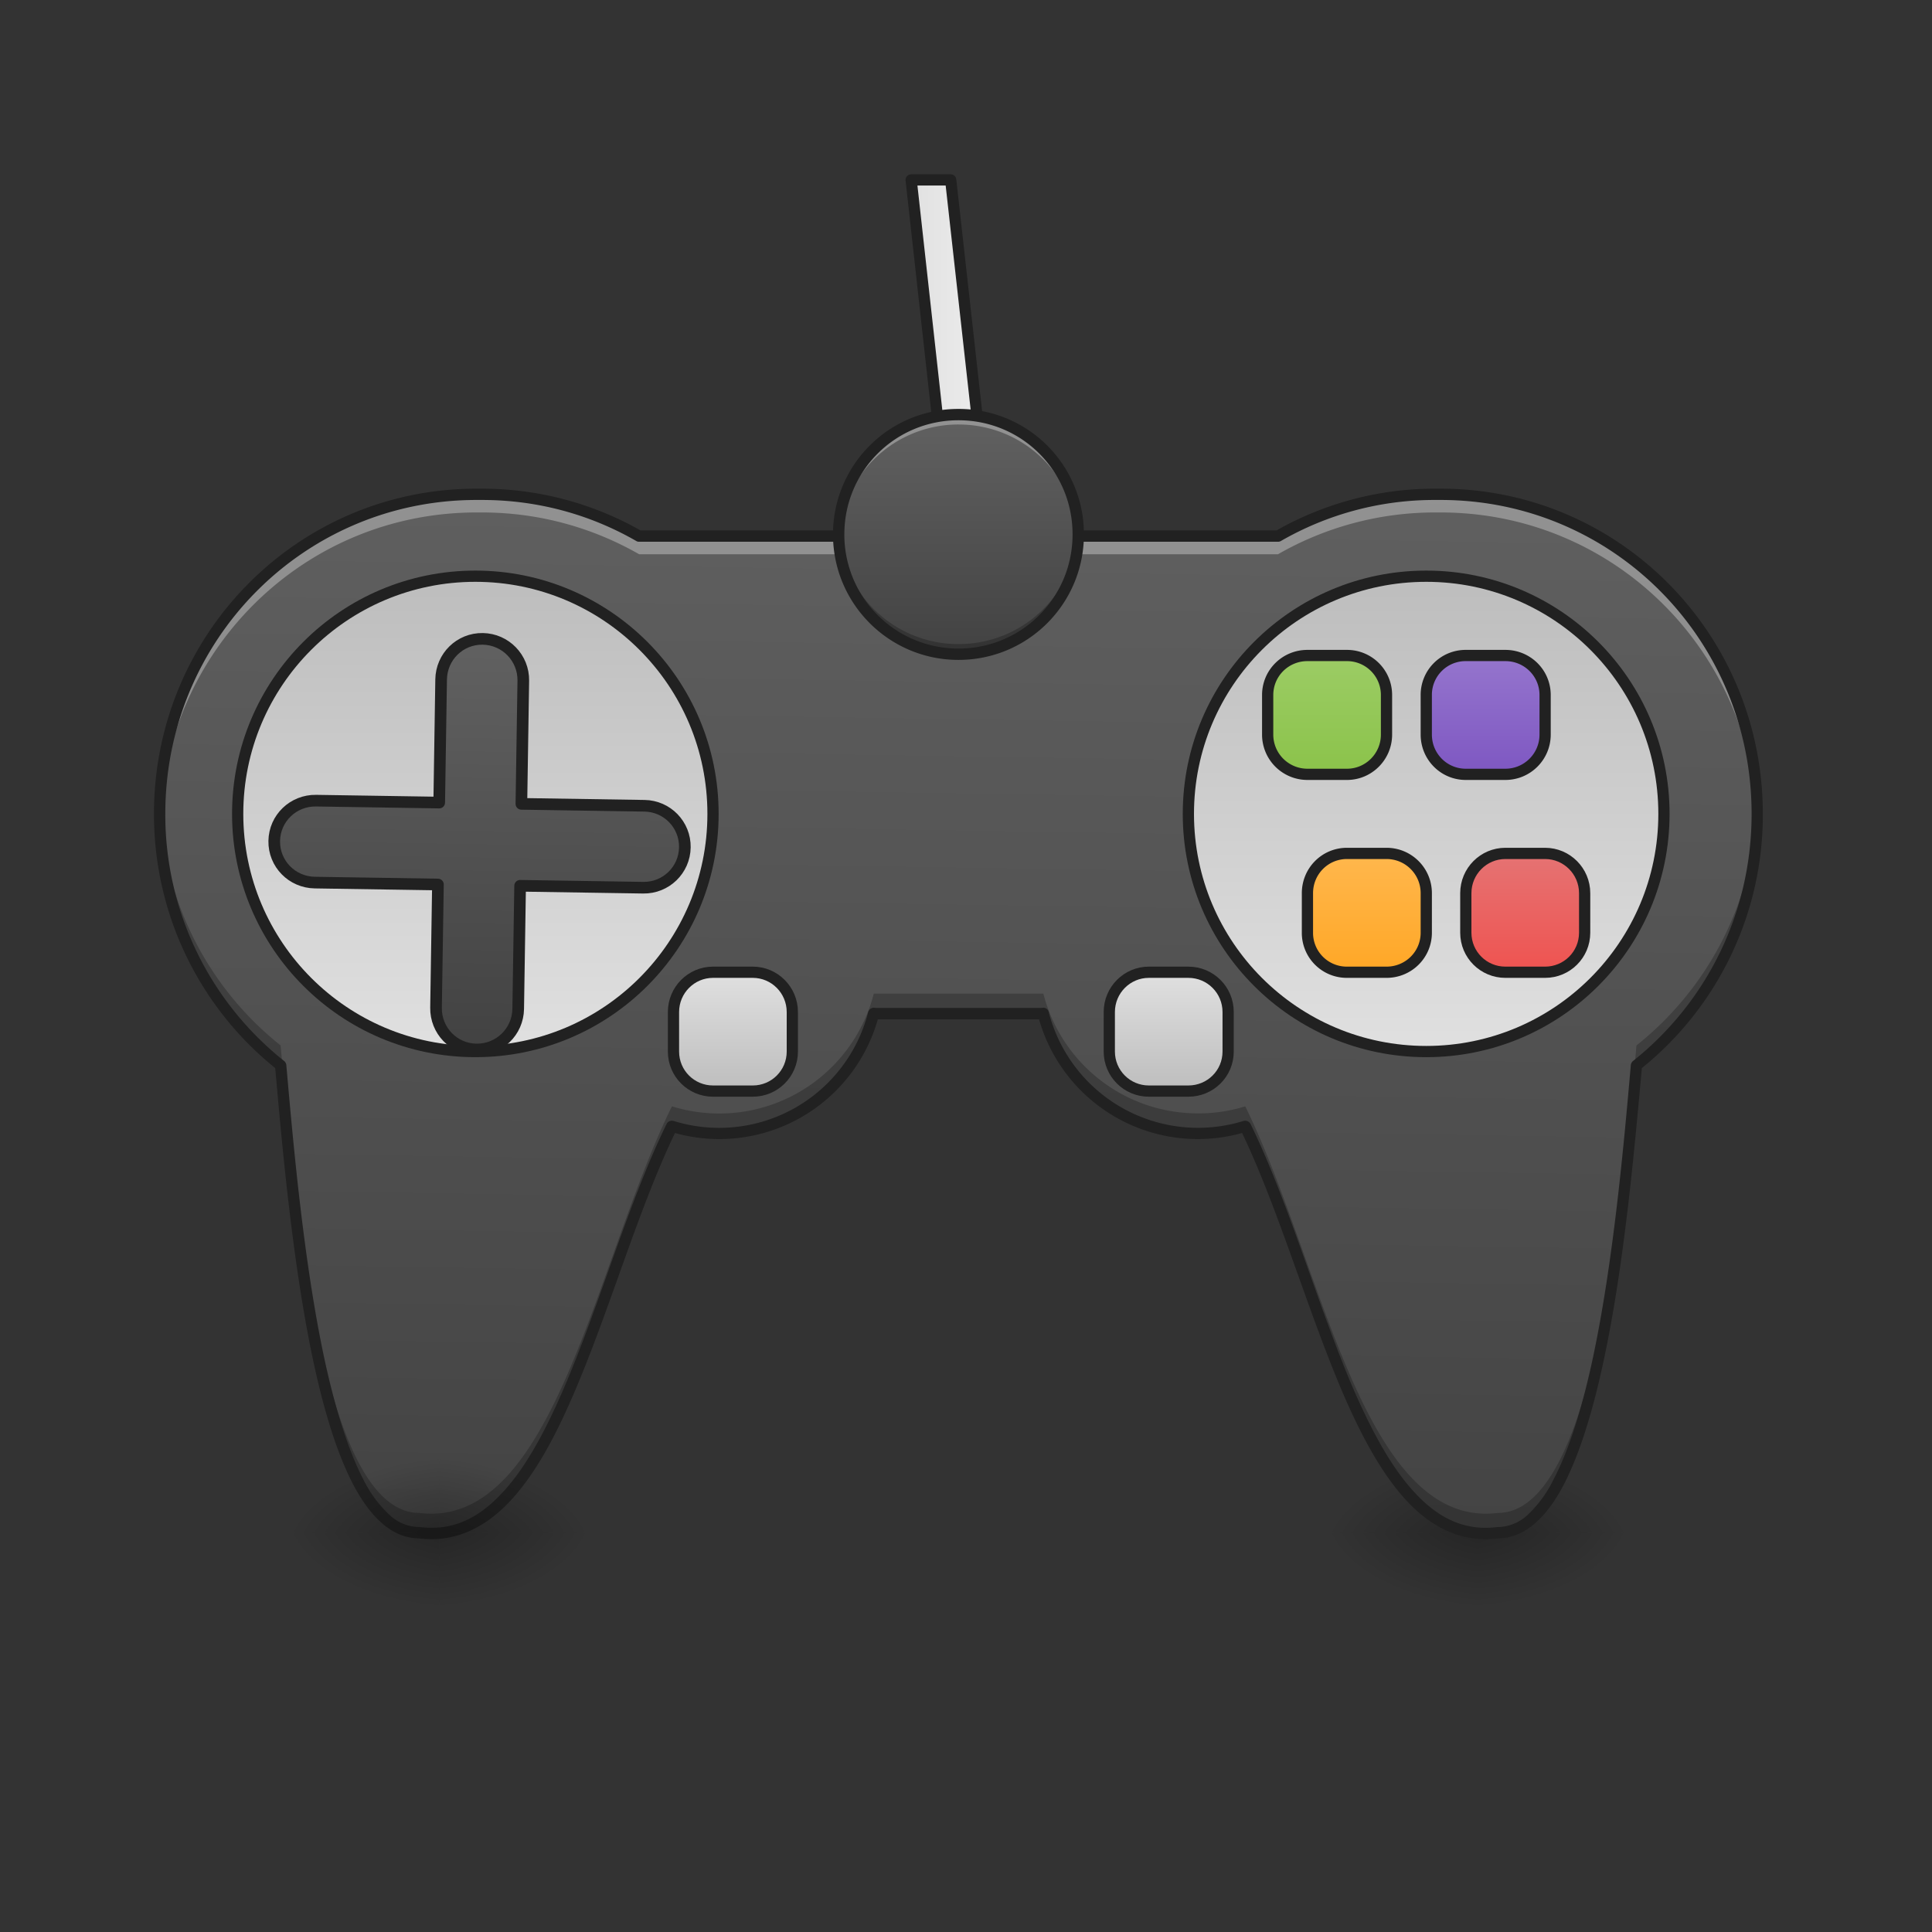 <svg xmlns="http://www.w3.org/2000/svg" width="32pt" height="32pt" viewBox="0 0 32 32"><rect x="0" y="0" width="32" height="32" fill="#333333" stroke="none"/><defs><radialGradient id="a" gradientUnits="userSpaceOnUse" cx="450.909" cy="189.579" fx="450.909" fy="189.579" r="21.167" gradientTransform="matrix(0 -.078 .141 0 -1.855 60.95)"><stop offset="0" stop-opacity=".314"/><stop offset=".222" stop-opacity=".275"/><stop offset="1" stop-opacity="0"/></radialGradient><radialGradient id="b" gradientUnits="userSpaceOnUse" cx="450.909" cy="189.579" fx="450.909" fy="189.579" r="21.167" gradientTransform="matrix(0 .078 -.141 0 50.808 -10.174)"><stop offset="0" stop-opacity=".314"/><stop offset=".222" stop-opacity=".275"/><stop offset="1" stop-opacity="0"/></radialGradient><radialGradient id="c" gradientUnits="userSpaceOnUse" cx="450.909" cy="189.579" fx="450.909" fy="189.579" r="21.167" gradientTransform="matrix(0 -.078 -.141 0 50.808 60.95)"><stop offset="0" stop-opacity=".314"/><stop offset=".222" stop-opacity=".275"/><stop offset="1" stop-opacity="0"/></radialGradient><radialGradient id="d" gradientUnits="userSpaceOnUse" cx="450.909" cy="189.579" fx="450.909" fy="189.579" r="21.167" gradientTransform="matrix(0 .078 .141 0 -1.855 -10.174)"><stop offset="0" stop-opacity=".314"/><stop offset=".222" stop-opacity=".275"/><stop offset="1" stop-opacity="0"/></radialGradient><linearGradient id="e" gradientUnits="userSpaceOnUse" x1="960" y1="1535.118" x2="960" y2="415.118" gradientTransform="rotate(.891) scale(.017)"><stop offset="0" stop-color="#424242"/><stop offset="1" stop-color="#616161"/></linearGradient><linearGradient id="f" gradientUnits="userSpaceOnUse" x1="116.417" y1="-62.833" x2="116.417" y2="64.167"><stop offset="0" stop-color="#bdbdbd"/><stop offset="1" stop-color="#e0e0e0"/></linearGradient><linearGradient id="g" gradientUnits="userSpaceOnUse" x1="391.583" y1="-62.833" x2="391.583" y2="64.167"><stop offset="0" stop-color="#bdbdbd"/><stop offset="1" stop-color="#e0e0e0"/></linearGradient><linearGradient id="h" gradientUnits="userSpaceOnUse" x1="312.208" y1="74.75" x2="312.208" y2="43"><stop offset="0" stop-color="#bdbdbd"/><stop offset="1" stop-color="#e0e0e0"/></linearGradient><linearGradient id="i" gradientUnits="userSpaceOnUse" x1="195.792" y1="74.75" x2="195.792" y2="43"><stop offset="0" stop-color="#bdbdbd"/><stop offset="1" stop-color="#e0e0e0"/></linearGradient><linearGradient id="j" gradientUnits="userSpaceOnUse" x1="480" y1="1015.118" x2="480" y2="615.118"><stop offset="0" stop-color="#424242"/><stop offset="1" stop-color="#616161"/></linearGradient><linearGradient id="k" gradientUnits="userSpaceOnUse" x1="349.25" y1="-9.917" x2="349.25" y2="-41.667"><stop offset="0" stop-color="#8bc34a"/><stop offset="1" stop-color="#9ccc65"/></linearGradient><linearGradient id="l" gradientUnits="userSpaceOnUse" x1="391.583" y1="-9.917" x2="391.583" y2="-41.667"><stop offset="0" stop-color="#7e57c2"/><stop offset="1" stop-color="#9575cd"/></linearGradient><linearGradient id="m" gradientUnits="userSpaceOnUse" x1="402.167" y1="43" x2="402.167" y2="11.25"><stop offset="0" stop-color="#ef5350"/><stop offset="1" stop-color="#e57373"/></linearGradient><linearGradient id="n" gradientUnits="userSpaceOnUse" x1="359.833" y1="43" x2="359.833" y2="11.25"><stop offset="0" stop-color="#ffa726"/><stop offset="1" stop-color="#ffb74d"/></linearGradient><linearGradient id="o" gradientUnits="userSpaceOnUse" x1="241.917" y1="-121.042" x2="266.083" y2="-121.042"><stop offset="0" stop-color="#e0e0e0"/><stop offset="1" stop-color="#eee"/></linearGradient><linearGradient id="p" gradientUnits="userSpaceOnUse" x1="254" y1="-41.667" x2="254" y2="-105.167" gradientTransform="matrix(.062 0 0 .062 0 13.439)"><stop offset="0" stop-color="#424242"/><stop offset="1" stop-color="#616161"/></linearGradient><radialGradient id="q" gradientUnits="userSpaceOnUse" cx="450.909" cy="189.579" fx="450.909" fy="189.579" r="21.167" gradientTransform="matrix(0 -.078 .141 0 -19.055 60.95)"><stop offset="0" stop-opacity=".314"/><stop offset=".222" stop-opacity=".275"/><stop offset="1" stop-opacity="0"/></radialGradient><radialGradient id="r" gradientUnits="userSpaceOnUse" cx="450.909" cy="189.579" fx="450.909" fy="189.579" r="21.167" gradientTransform="matrix(0 .078 -.141 0 33.608 -10.174)"><stop offset="0" stop-opacity=".314"/><stop offset=".222" stop-opacity=".275"/><stop offset="1" stop-opacity="0"/></radialGradient><radialGradient id="s" gradientUnits="userSpaceOnUse" cx="450.909" cy="189.579" fx="450.909" fy="189.579" r="21.167" gradientTransform="matrix(0 -.078 -.141 0 33.608 60.95)"><stop offset="0" stop-opacity=".314"/><stop offset=".222" stop-opacity=".275"/><stop offset="1" stop-opacity="0"/></radialGradient><radialGradient id="t" gradientUnits="userSpaceOnUse" cx="450.909" cy="189.579" fx="450.909" fy="189.579" r="21.167" gradientTransform="matrix(0 .078 .141 0 -19.055 -10.174)"><stop offset="0" stop-opacity=".314"/><stop offset=".222" stop-opacity=".275"/><stop offset="1" stop-opacity="0"/></radialGradient></defs><path d="M24.477 25.387h-2.645v-1.32h2.645zm0 0" fill="url(#a)"/><path d="M24.477 25.387h2.644v1.324h-2.644zm0 0" fill="url(#b)"/><path d="M24.477 25.387h2.644v-1.32h-2.644zm0 0" fill="url(#c)"/><path d="M24.477 25.387h-2.645v1.324h2.645zm0 0" fill="url(#d)"/><path d="M10.586 8.879a5.186 5.186 0 0 0-2.602-.691h-.093c-2.907 0-5.246 2.359-5.246 5.292 0 1.696.78 3.2 2.003 4.165.239 2.66.684 7.742 2.297 7.742 2.235.281 2.907-4.137 4.184-6.73a2.646 2.646 0 0 0 3.344-1.871c.027.003.054.003.082.003h2.644c.028 0 .055 0 .082-.004a2.645 2.645 0 0 0 3.344 1.871c1.277 2.594 1.95 7.012 4.184 6.73 1.613 0 2.058-5.081 2.296-7.741a5.29 5.29 0 0 0 2-4.165c0-2.933-2.335-5.293-5.242-5.293h-.097c-.946 0-1.832.25-2.598.692zm0 0" fill="url(#e)"/><path d="M126.988-62.827c35.059 0 63.494 28.435 63.494 63.494 0 35.06-28.435 63.494-63.494 63.494-35.06 0-63.494-28.435-63.494-63.494 0-35.06 28.435-63.494 63.494-63.494zm0 0" transform="matrix(.062 0 0 .062 0 13.439)" fill="url(#f)" stroke-width="3" stroke-linecap="square" stroke-linejoin="round" stroke="#212121"/><path d="M381.026-62.827c35.06 0 63.494 28.435 63.494 63.494 0 35.06-28.435 63.494-63.494 63.494-35.122 0-63.556-28.435-63.556-63.494 0-35.06 28.434-63.494 63.556-63.494zm0 0" transform="matrix(.062 0 0 .062 0 13.439)" fill="url(#g)" stroke-width="3" stroke-linecap="square" stroke-linejoin="round" stroke="#212121"/><path d="M2.648 13.316c0 .055-.003.11-.003.164 0 1.696.78 3.2 2.003 4.165.239 2.66.684 7.742 2.297 7.742 2.235.281 2.907-4.137 4.184-6.73a2.646 2.646 0 0 0 3.344-1.871c.027.003.054.003.082.003h2.644c.028 0 .055 0 .082-.004a2.645 2.645 0 0 0 3.344 1.871c1.277 2.594 1.95 7.012 4.184 6.73 1.613 0 2.058-5.081 2.296-7.741a5.29 5.29 0 0 0 2-4.165v-.164a5.307 5.307 0 0 1-2 4c-.238 2.66-.683 7.743-2.296 7.743-2.235.277-2.907-4.137-4.184-6.735a2.573 2.573 0 0 1-.781.117c-1.235 0-2.27-.84-2.563-1.984h-2.808a2.642 2.642 0 0 1-3.344 1.867c-1.277 2.598-1.95 7.012-4.184 6.735-1.613 0-2.058-5.082-2.297-7.743a5.307 5.307 0 0 1-2-4zm0 0" fill-opacity=".235"/><path d="M306.908 42.975h10.562c5.874 0 10.624 4.75 10.624 10.624v10.562c0 5.874-4.75 10.561-10.624 10.561h-10.562c-5.812 0-10.561-4.687-10.561-10.561V53.599c0-5.874 4.75-10.624 10.561-10.624zm0 0" transform="matrix(.062 0 0 .062 0 13.439)" fill="url(#h)" stroke-width="3" stroke-linecap="square" stroke-linejoin="round" stroke="#212121"/><path d="M190.482 42.975h10.624c5.812 0 10.561 4.75 10.561 10.624v10.562c0 5.874-4.75 10.561-10.561 10.561h-10.624c-5.812 0-10.562-4.687-10.562-10.561V53.599c0-5.874 4.75-10.624 10.562-10.624zm0 0" transform="matrix(.062 0 0 .062 0 13.439)" fill="url(#i)" stroke-width="3" stroke-linecap="square" stroke-linejoin="round" stroke="#212121"/><path d="M479.954 615.06c-22.202 0-39.917 17.95-39.917 40.153v119.989H320.048c-22.202 0-40.153 17.714-40.153 39.917 0 22.203 17.95 39.918 40.153 39.918h119.989v119.988c0 22.203 17.715 40.154 39.917 40.154 22.203 0 40.154-17.951 40.154-40.154V855.037h119.988c21.967 0 39.918-17.715 39.918-39.918s-17.951-39.917-39.918-39.917H520.108V655.213c0-22.203-17.951-40.154-40.154-40.154zm0 0" transform="rotate(.891) scale(.017)" fill="url(#j)" stroke-width="11.339" stroke-linecap="square" stroke-linejoin="round" stroke="#212121"/><path d="M349.28-41.642h10.56c5.813 0 10.562 4.687 10.562 10.562v10.561c0 5.875-4.75 10.624-10.561 10.624h-10.562a10.615 10.615 0 0 1-10.624-10.624V-31.08c0-5.875 4.75-10.562 10.624-10.562zm0 0" transform="matrix(.062 0 0 .062 0 13.439)" fill="url(#k)" stroke-width="3" stroke-linecap="square" stroke-linejoin="round" stroke="#212121"/><path d="M7.89 8.188c-2.906 0-5.245 2.359-5.245 5.292l.003.153c.079-2.863 2.387-5.145 5.243-5.145h.093c.95 0 1.836.254 2.602.692h10.582a5.222 5.222 0 0 1 2.598-.692h.097c2.856 0 5.164 2.282 5.242 5.145v-.153c0-2.933-2.335-5.293-5.242-5.293h-.097c-.946 0-1.832.25-2.598.692H10.586a5.186 5.186 0 0 0-2.602-.691zm0 0" fill="#fff" fill-opacity=".314"/><path d="M7.89 8.094c-2.956 0-5.34 2.406-5.34 5.386 0 1.707.786 3.227 2.009 4.211.117 1.332.289 3.247.628 4.844.172.805.387 1.527.668 2.063.141.265.297.48.477.636.18.157.387.246.613.246h-.011c.59.075 1.086-.168 1.496-.597.41-.43.746-1.043 1.05-1.746.602-1.38 1.082-3.09 1.7-4.371a2.73 2.73 0 0 0 3.36-1.883H17.21a2.734 2.734 0 0 0 3.363 1.883c.613 1.28 1.098 2.992 1.696 4.37.308.704.644 1.317 1.054 1.747.41.43.906.672 1.496.597h-.011c.226 0 .433-.09.613-.246s.336-.37.476-.636c.278-.535.493-1.258.665-2.063.343-1.598.511-3.512.632-4.844a5.388 5.388 0 0 0 2.004-4.21c0-2.981-2.379-5.387-5.336-5.387h-.097a5.31 5.31 0 0 0-2.621.691H10.609a5.325 5.325 0 0 0-2.625-.691zm0 .187h.094c.93 0 1.801.246 2.555.68a.083.083 0 0 0 .047.012h10.582a.093.093 0 0 0 .047-.012 5.09 5.09 0 0 1 2.55-.68h.098c2.856 0 5.149 2.317 5.149 5.2 0 1.664-.766 3.14-1.965 4.093a.101.101 0 0 0-.035.063c-.117 1.332-.29 3.265-.63 4.86-.171.796-.386 1.507-.652 2.01a2.015 2.015 0 0 1-.43.587.744.744 0 0 1-.491.199h-.012c-.527.066-.953-.137-1.336-.54-.387-.401-.715-1-1.02-1.69-.601-1.383-1.086-3.137-1.73-4.45a.102.102 0 0 0-.113-.047 2.553 2.553 0 0 1-3.227-1.8.092.092 0 0 0-.09-.075c-.027.004-.054.004-.082.004h-2.644c-.028 0-.055 0-.082-.004a.1.1 0 0 0-.094.075 2.546 2.546 0 0 1-3.223 1.8c-.047-.011-.094.008-.113.047-.645 1.313-1.129 3.067-1.734 4.45-.301.69-.63 1.289-1.016 1.69-.383.403-.809.606-1.336.54h-.012a.729.729 0 0 1-.492-.2 2.02 2.02 0 0 1-.433-.585c-.262-.504-.477-1.215-.649-2.012-.34-1.594-.512-3.527-.629-4.86a.102.102 0 0 0-.035-.062 5.211 5.211 0 0 1-1.969-4.094c0-2.882 2.297-5.199 5.153-5.199zm0 0" fill="#212121"/><path d="M391.588-41.642h10.561c5.875 0 10.624 4.687 10.624 10.562v10.561c0 5.875-4.75 10.624-10.624 10.624h-10.561c-5.875 0-10.562-4.75-10.562-10.624V-31.08a10.509 10.509 0 0 1 10.562-10.562zm0 0" transform="matrix(.062 0 0 .062 0 13.439)" fill="url(#l)" stroke-width="3" stroke-linecap="square" stroke-linejoin="round" stroke="#212121"/><path d="M402.15 11.228h10.623c5.812 0 10.562 4.75 10.562 10.624v10.562c0 5.874-4.75 10.561-10.562 10.561H402.15c-5.812 0-10.561-4.687-10.561-10.561V21.852c0-5.874 4.75-10.624 10.561-10.624zm0 0" transform="matrix(.062 0 0 .062 0 13.439)" fill="url(#m)" stroke-width="3" stroke-linecap="square" stroke-linejoin="round" stroke="#212121"/><path d="M359.84 11.228h10.562c5.875 0 10.624 4.75 10.624 10.624v10.562c0 5.874-4.75 10.561-10.624 10.561h-10.561a10.509 10.509 0 0 1-10.562-10.561V21.852c0-5.874 4.687-10.624 10.562-10.624zm0 0" transform="matrix(.062 0 0 .062 0 13.439)" fill="url(#n)" stroke-width="3" stroke-linecap="square" stroke-linejoin="round" stroke="#212121"/><path d="M253.976-168.692L264.6-73.389h-10.624l-10.562-95.303zm0 0" transform="matrix(.062 0 0 .062 0 13.439)" fill="url(#o)" stroke-width="3" stroke-linecap="square" stroke-linejoin="round" stroke="#212121"/><path d="M15.875 6.867a1.985 1.985 0 1 1 0 3.968 1.985 1.985 0 0 1 0-3.968zm0 0" fill="url(#p)"/><path d="M15.875 6.863a1.983 1.983 0 0 0-1.984 1.989c0 .027.004.054.004.082a1.978 1.978 0 0 1 1.98-1.903c1.074 0 1.941.84 1.984 1.903v-.082a1.98 1.98 0 0 0-1.984-1.989zm0 0" fill="#fff" fill-opacity=".314"/><path d="M15.875 10.836a1.982 1.982 0 0 1-1.984-1.984c0-.032.004-.059.004-.086a1.978 1.978 0 0 0 1.98 1.902c1.074 0 1.941-.84 1.984-1.902v.086a1.98 1.98 0 0 1-1.984 1.984zm0 0" fill-opacity=".235"/><path d="M15.875 6.773a2.075 2.075 0 0 0-2.078 2.079c0 1.148.93 2.078 2.078 2.078 1.152 0 2.078-.93 2.078-2.078a2.072 2.072 0 0 0-2.078-2.079zm0 .188c1.05 0 1.89.84 1.89 1.89 0 1.047-.84 1.891-1.89 1.891a1.887 1.887 0 0 1-1.89-1.89c0-1.051.843-1.891 1.89-1.891zm0 0" fill="#212121"/><path d="M7.277 25.387H4.63v-1.32h2.648zm0 0" fill="url(#q)"/><path d="M7.277 25.387h2.645v1.324H7.277zm0 0" fill="url(#r)"/><path d="M7.277 25.387h2.645v-1.32H7.277zm0 0" fill="url(#s)"/><path d="M7.277 25.387H4.63v1.324h2.648zm0 0" fill="url(#t)"/></svg>